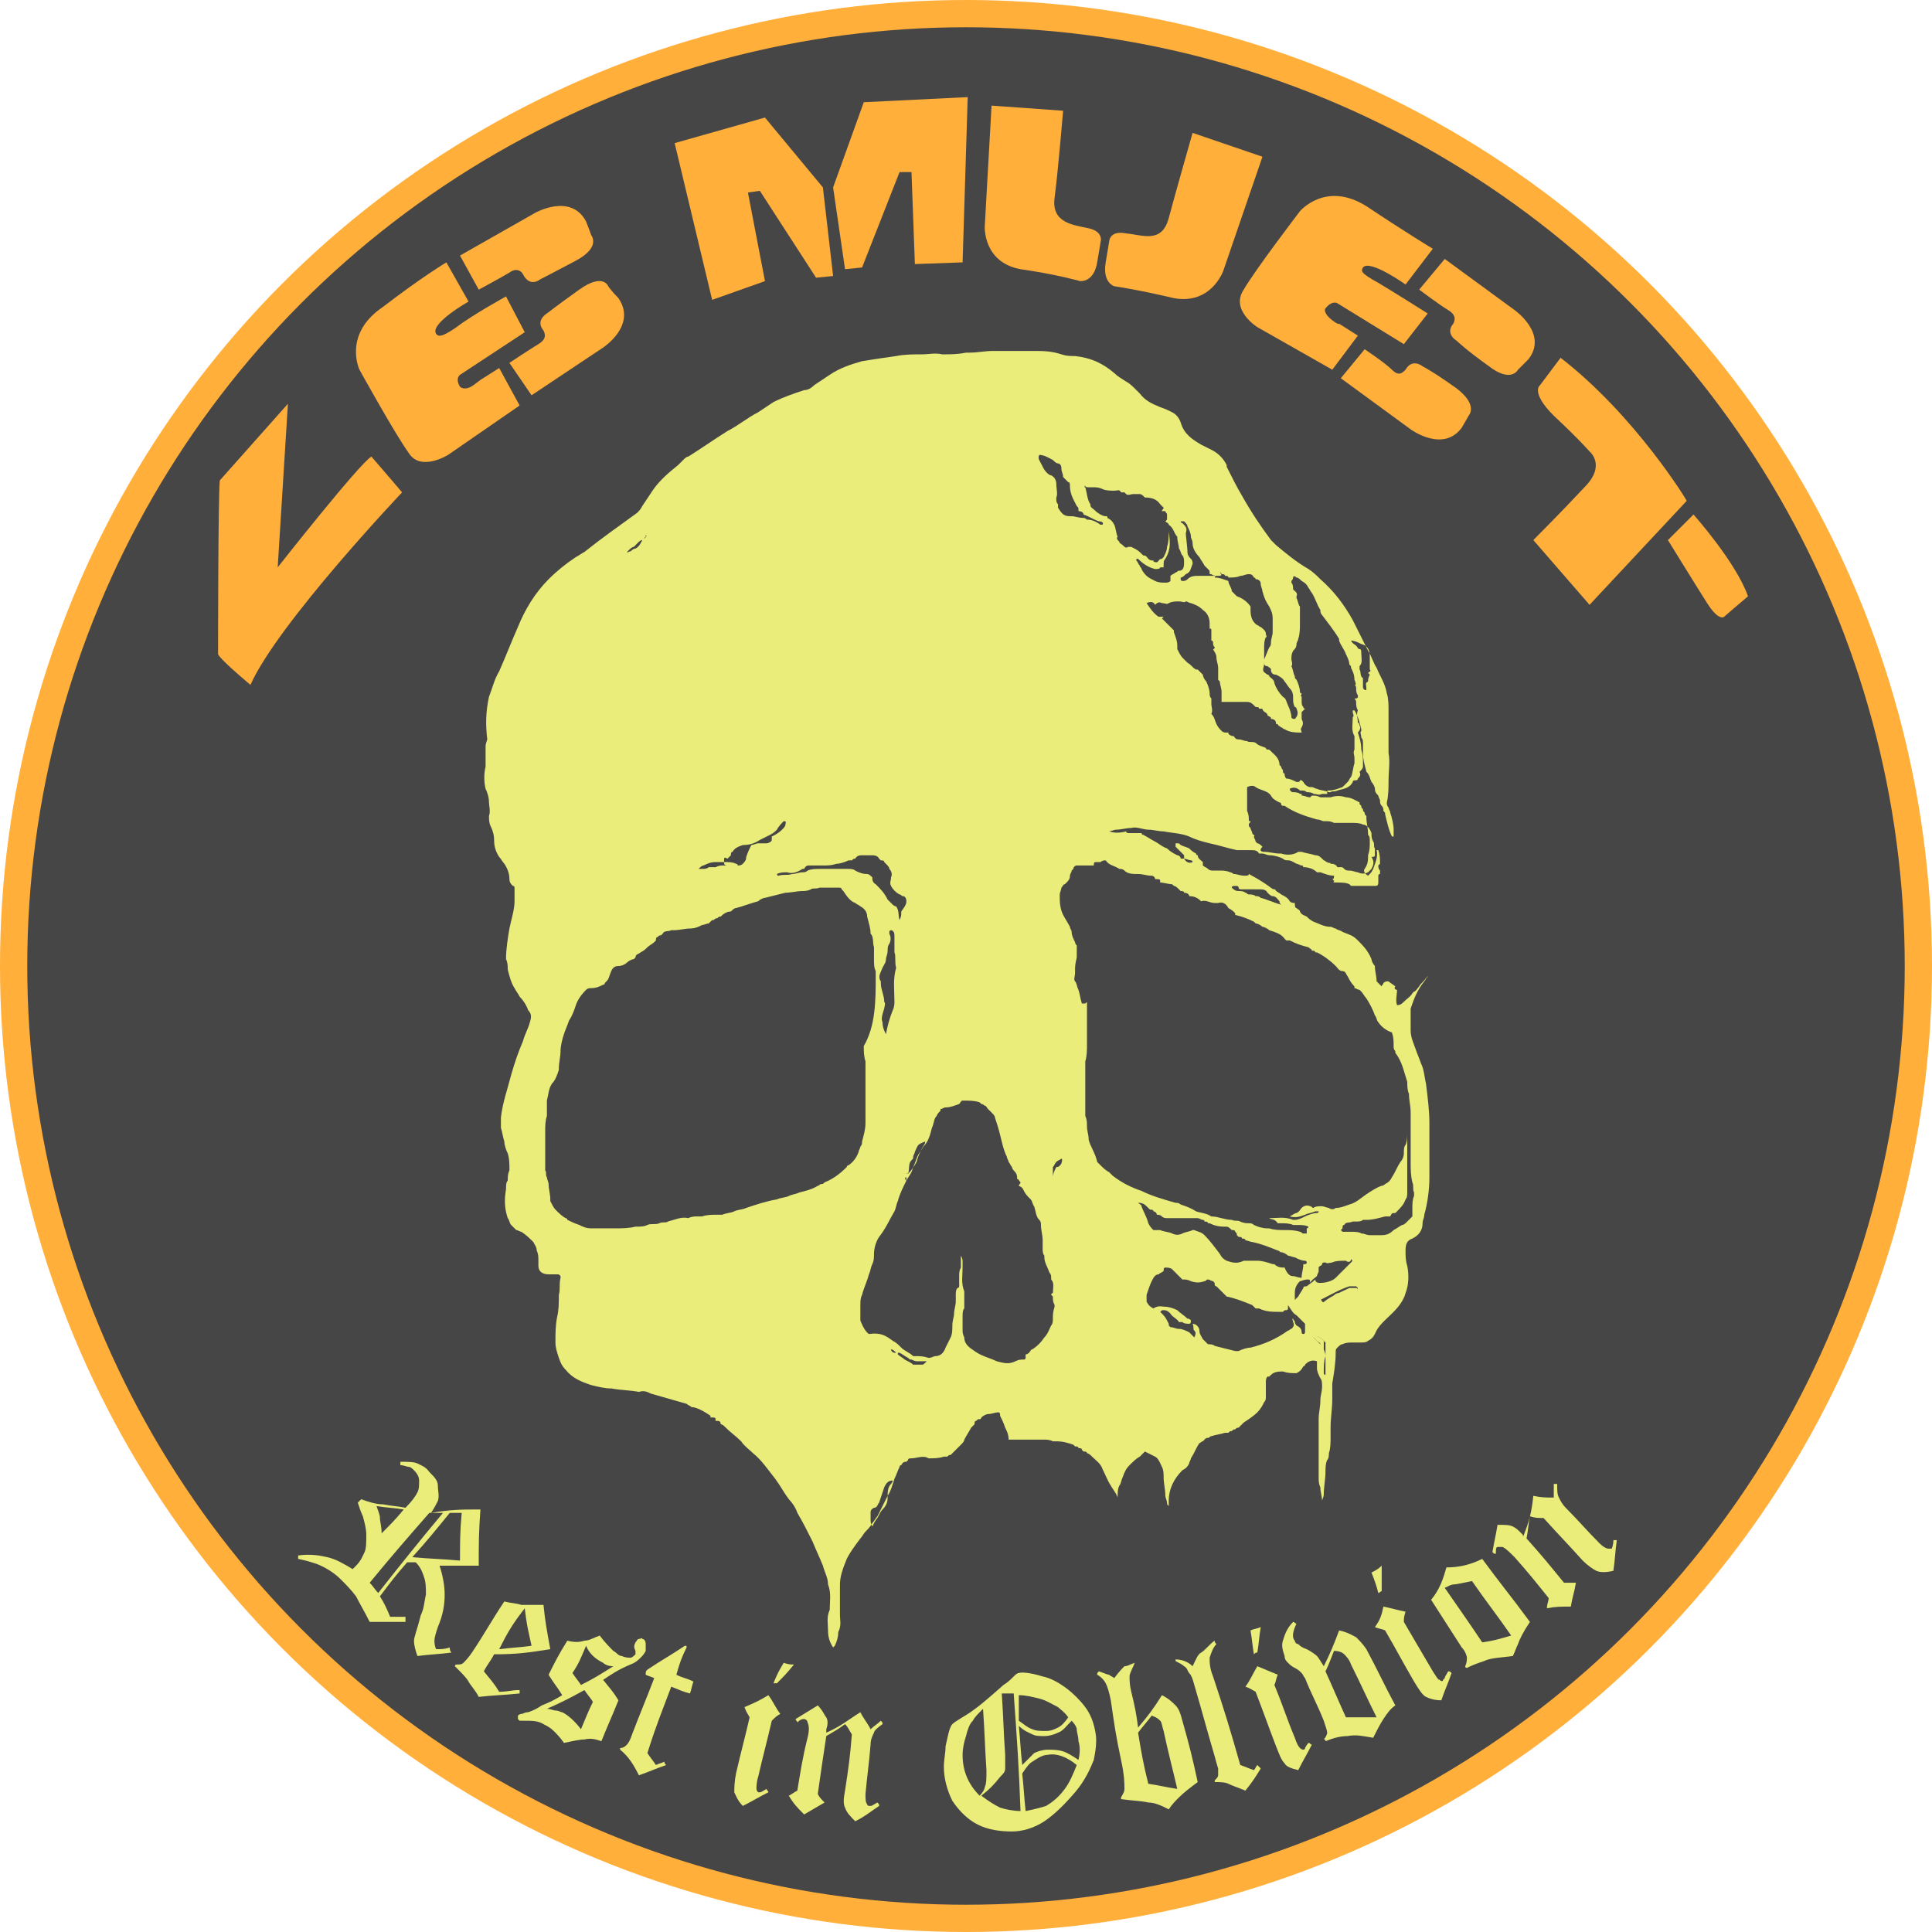 <svg enable-background="new 0 0 113.4 113.4" viewBox="0 0 113.4 113.4" xmlns="http://www.w3.org/2000/svg"><circle cx="56.7" cy="56.7" fill="#ffaf3a" r="56.7"/><circle cx="56.7" cy="56.7" fill="#474646" r="55.1"/><g fill="#eaed7a"><path d="m28.2 88.6c-.1 1.3-.1 2-.1 3.3-.9 0-1.4 0-2.3 0 .2.6.3 1.2.3 1.7 0 .6-.1 1.2-.4 1.9-.1.3-.2.6-.2.8 0 .1 0 .3.1.5.3 0 .5 0 .8-.1 0 .1 0 .2.1.3-.8.1-1.2.1-2 .2-.1-.3-.2-.6-.2-.9 0-.2.2-.7.4-1.5.2-.4.2-.8.3-1.2 0-.4 0-.7-.1-1s-.2-.6-.5-.9c-.2 0-.3 0-.5 0-.7.8-1 1.2-1.6 2 .2.3.4.7.6 1.2h.9v.3c-.8 0-1.3 0-2.1 0-.3-.6-.6-1.1-.8-1.5-.3-.4-.6-.7-.9-1-.4-.4-.9-.7-1.4-.9-.3-.1-.6-.2-1.1-.3 0-.1 0-.1 0-.2.7-.1 1.3 0 1.7.1.5.1 1 .4 1.5.7l.2-.2c.3-.3.4-.6.5-.8s.1-.6.1-1-.1-.7-.2-1.1c-.1-.2-.2-.5-.3-.8.1-.1.1-.1.2-.2.3.1.8.3 1.3.3.5.1.8.1 1.3.2.4-.4.6-.7.7-.9s.1-.4.1-.7c0-.2-.1-.4-.3-.6-.1-.1-.2-.2-.3-.2s-.3-.1-.5-.1c0-.1 0-.1 0-.2.4 0 .8 0 1 .1s.5.2.7.5c.3.3.5.5.5.8s.1.6 0 .9c-.1.2-.2.4-.4.7 1.2-.2 1.8-.2 2.9-.2zm-4.5 0c-.6-.1-1-.1-1.6-.2.1.3.2.5.2.7s.1.5.1.9c.5-.5.8-.8 1.3-1.4zm2.3.2c-.3 0-.5 0-.8 0-1.4 1.6-2.1 2.4-3.5 4.1.2.2.3.4.5.6 1.5-1.9 2.3-2.9 3.8-4.7zm1.1 0c-.3 0-.4 0-.7 0-.9 1.1-1.3 1.6-2.2 2.6 1.1.1 1.7.1 2.8.2 0-1.1 0-1.7.1-2.8z"/><path d="m31.9 94.2c.1 1 .2 1.5.4 2.6-1.3.2-1.9.3-3.3.3-.2.4-.4.6-.6 1 .4.5.6.7.9 1.2.5 0 .7-.1 1.2-.1v.2c-1 .1-1.5.1-2.4.2-.2-.4-.5-.7-.6-.9s-.4-.5-.8-.9c0-.1.1-.1.1-.1.2 0 .3 0 .4-.1s.3-.3.5-.6c.8-1.2 1.1-1.8 1.9-3 .4.1.7.1 1 .2zm-1.1.2c-.7.9-1 1.4-1.5 2.4.8-.1 1.2-.1 1.9-.2-.2-.9-.3-1.3-.4-2.2z"/><path d="m35.4 98.6c.4.5.6.7.9 1.2-.4 1-.6 1.4-1 2.4-.3-.1-.6-.2-1-.1-.3 0-.7.1-1.2.2-.2-.3-.4-.5-.6-.7s-.4-.3-.6-.4c-.3-.2-.7-.2-1.1-.2-.1 0-.2 0-.3 0l-.1-.1c0-.1 0-.1 0-.2 0 0 .1-.1.2-.1s.2-.1.4-.1c.3-.1.5-.2.8-.4.5-.2.7-.3 1.2-.6-.3-.5-.5-.7-.8-1.2.4-.8.6-1.2 1.1-2 .4.1.7.1 1 0 .3 0 .6-.2.9-.3.3.4.6.7.8.9.2.1.3.3.5.3.2.1.4.1.5.1s.2-.1.3-.2c0-.1 0-.2 0-.2-.1-.2-.1-.3 0-.5.1-.1.1-.2.2-.2s.2-.1.2 0c .1 0 .2.1.2.3v.4c-.1.2-.2.3-.3.4s-.3.3-.6.4c-.7.3-1 .5-1.6.9zm-1.1.6c-.9.5-1.3.7-2.2 1.1.2 0 .4.1.5.1.2 0 .3.1.4.1.4.2.8.6 1.1 1 .3-.7.4-1 .7-1.6-.1-.2-.3-.4-.5-.7zm-.7-1c .2.3.3.4.5.7.8-.4 1.1-.6 1.9-1.1-.3 0-.5-.1-.6-.2-.4-.2-.8-.5-1-1-.3.7-.4 1-.8 1.6z"/><path d="m38 98c .9-.6 1.3-.8 2.2-1.4.1 0 .1 0 .1.1-.3.6-.4.9-.6 1.6.4.2.6.2 1 .4-.1.3-.1.4-.2.7-.4-.1-.6-.2-1.1-.4-.6 1.6-.9 2.3-1.4 3.9.2.3.3.4.5.7.2-.1.3-.1.5-.2 0 .1 0 .1.1.2-.6.2-1 .4-1.6.6-.3-.6-.6-1.1-1.1-1.5v-.1c.2 0 .3-.1.4-.2s.2-.3.3-.6c.5-1.3.8-2 1.3-3.3-.2-.1-.3-.1-.5-.2 0-.2 0-.2.1-.3z"/><path d="m45.1 99.5c.3.4.4.7.7 1.1-.2.1-.3.2-.5.4-.3 1.3-.5 2-.8 3.3-.1.3-.1.6-.1.7s.1.2.1.2h.1c.1 0 .2-.1.4-.2 0 .1.1.1.1.2-.6.3-.9.5-1.5.8-.3-.3-.4-.6-.5-.8 0-.2 0-.6.1-1.1.3-1.3.5-2 .8-3.3-.1-.2-.2-.3-.3-.6.7-.3.9-.4 1.4-.7zm.9-1.9c.3.1.4.1.6.1-.4.5-.6.7-1 1.1-.1 0-.1 0-.2 0 .2-.5.3-.7.6-1.2z"/><path d="m50.5 100.5c.2.4.4.6.6 1 .2-.2.4-.3.6-.5.1.1.1.1.1.2-.3.2-.5.4-.5.5-.1.2-.2.4-.2.7-.1 1.2-.2 1.8-.3 2.9 0 .3 0 .5.1.6 0 .1.1.1.2.1s.2-.1.4-.2c.1.1.1.1.1.2-.6.4-.8.6-1.4.9-.3-.3-.5-.5-.6-.8-.1-.2-.1-.5 0-1 .2-1.3.3-2 .4-3.3-.2-.3-.2-.4-.4-.6-.4.3-.6.4-1.1.7-.2 1.3-.3 2-.5 3.4.1.2.2.3.4.5-.5.3-.7.4-1.2.7-.4-.4-.6-.6-.9-1.1.2-.1.3-.2.5-.3.2-1.2.3-1.9.6-3.1.1-.4.1-.7 0-.9 0-.1-.1-.2-.2-.2s-.2 0-.4.2c0-.1-.1-.1-.1-.2.5-.3.8-.5 1.3-.8.3.3.4.6.5.7.1.2.1.4 0 .7v.2c.9-.4 1.2-.7 2-1.2z"/><path d="m59.8 98.2c.3-.1 1.1.1 1.4.2.5.1 1 .4 1.4.7s.8.7 1.1 1.1.5.9.6 1.5c.1.5 0 1.1-.1 1.6-.2.5-.5 1.2-1.1 1.9s-1.2 1.3-1.8 1.7-1.3.6-1.9.6c-.7 0-1.4-.1-2-.4s-1.1-.8-1.5-1.4c-.3-.6-.5-1.3-.5-2 0-.4.1-.8.1-1.2.1-.4.2-1.1.4-1.3s.8-.5 1.2-.8c.3-.2.9-.7 1.8-1.5.5-.3.7-.7.9-.7zm-2.1 2.1c-.3.3-.5.5-.6.7-.2.2-.3.5-.4.9-.1.3-.2.7-.2 1.1 0 .9.3 1.7 1 2.4.2-.2.3-.4.3-.5.1-.2.1-.5.1-1-.1-1.5-.1-2.2-.2-3.6zm1.8-.9c-.2 0-.5 0-.7 0 .1 1.5.1 2.2.2 3.6v.8c0 .2-.1.3-.3.5-.4.5-.6.7-1.1 1.1.4.3.7.5 1.1.7.3.1.8.2 1.2.2-.1-2.7-.2-4.1-.4-6.9zm.3 1.6c.3.2.5.4.8.5.2.1.5.1.8.1s.5-.1.7-.2.4-.3.6-.6c-.2-.3-.5-.5-.6-.6-.4-.2-.7-.4-1.1-.5s-.8-.2-1.2-.2zm.2 2.6.7-.7c.2-.1.5-.2.8-.2s.6 0 .9.1.6.3.9.5c.1-.4.1-.8 0-1.1 0-.3-.1-.5-.1-.7 0-.1-.1-.3-.3-.5-.3.3-.5.6-.8.7-.2.1-.5.2-.8.2s-.5 0-.7-.1-.5-.2-.8-.5c.1 1 .1 1.4.2 2.3zm.2 2.7c.5-.1.9-.2 1.2-.3.5-.3.8-.6 1.1-1s .5-.9.7-1.4c-.6-.5-1.2-.7-1.7-.6-.3 0-.6.2-.9.4-.2.1-.4.4-.6.7.1.9.1 1.3.2 2.2z"/><path d="m66.6 97.6c0 .1 0 .1 0 0-.1.3-.3.6-.3.8s0 .5.1.9c.2.8.3 1.3.4 2.1.6-.7.9-1.1 1.4-1.9.4.2.6.4.8.6s.3.5.4.9c.4 1.4.6 2.2.9 3.6-.4.3-.8.6-1.1.9-.2.2-.4.4-.6.7-.4-.2-.8-.4-1.2-.4-.4-.1-.9-.1-1.6-.2v-.1c.1-.2.2-.3.2-.5 0-.3 0-.8-.2-1.7-.3-1.4-.4-2.1-.6-3.5-.1-.5-.2-.8-.3-1s-.3-.4-.5-.5c0-.1 0-.1.1-.2.3.1.5.2.6.2.1.1.2.1.3.2.3-.4.5-.6.6-.7.2 0 .3-.1.6-.2zm.8 7.1c.7.1 1 .2 1.7.3-.3-1.3-.5-2-.8-3.4-.1-.3-.1-.5-.2-.6s-.2-.2-.5-.3c-.3.4-.5.6-.8 1 .2 1.2.3 1.8.6 3z"/><path d="m71.3 96.3c0 .1 0 .1.1.2-.2.2-.3.5-.4.8 0 .3 0 .6.2 1.1.7 2.1 1 3.1 1.6 5.2.3.1.5.2.8.3.1-.1.1-.2.2-.3l.2.2c-.3.5-.5.8-.9 1.3-.5-.2-.8-.3-1-.4s-.5-.1-.8-.1c0-.1 0-.1 0-.1.1-.1.2-.2.2-.3s0-.3 0-.4c0 0-.1-.3-.2-.7-.5-1.7-.7-2.5-1.2-4.2-.1-.4-.2-.6-.3-.7s-.1-.3-.3-.4c-.1-.1-.3-.2-.5-.3 0-.1 0-.1 0-.1.3 0 .7.1 1 .4.2-.4.3-.7.5-.8s.6-.6.8-.7z"/><path d="m73.8 97.8c.5.2.7.3 1.2.5-.1.2-.1.4-.2.6.5 1.2.7 1.9 1.2 3.1.1.3.2.5.3.6s.2.1.2.1.1 0 .1-.1c0 0 .1-.2.2-.3.1 0 .1.1.2.1-.3.6-.5.9-.8 1.5-.4-.1-.7-.2-.8-.4-.2-.2-.3-.5-.5-1-.5-1.3-.7-1.9-1.2-3.2-.2-.1-.3-.2-.6-.3.3-.4.4-.7.7-1.2zm-.4-2.1c.2-.1.4-.1.6-.2-.1.6-.1.9-.2 1.5-.1 0-.1 0-.2.1-.1-.6-.1-.8-.2-1.4z"/><path d="m77.7 97.8c.4-.8.6-1.3.9-2.1.5.1.8.3 1 .4.2.2.4.4.6.7.7 1.3 1 2 1.7 3.3-.3.2-.5.5-.7.8s-.4.7-.6 1.1c-.6-.1-1-.2-1.5-.1-.4 0-.8.1-1.3.3 0-.1 0-.1-.1-.1.1-.1.2-.3.2-.4s-.1-.4-.2-.7c-.4-1-.7-1.5-1.1-2.5-.1-.1-.1-.2-.2-.3s-.2-.2-.4-.3-.3-.2-.4-.3-.2-.2-.2-.4c-.1-.3-.2-.6-.1-.9s.2-.7.6-1.1c.1 0 .1.1.2.1-.2.4-.3.8-.1 1 0 .1.1.2.2.2.1.1.2.2.5.3.2.1.5.3.6.4s.2.3.4.6zm.1.3c.5 1.1.7 1.6 1.2 2.7h1.8c-.6-1.2-.9-1.9-1.5-3.1-.1-.3-.3-.5-.4-.6s-.3-.2-.6-.2c-.2.5-.3.8-.5 1.2z"/><path d="m81.2 94.3c.5.1.8.2 1.3.3-.1.3-.1.4-.1.6.7 1.2 1 1.7 1.7 2.9.2.3.3.5.4.5.1.1.2.1.2 0l .1-.1c0-.1.1-.2.2-.4.1 0 .1 0 .2.1-.2.6-.4 1-.6 1.6-.4 0-.7-.1-.9-.2s-.4-.4-.7-.9c-.7-1.2-1-1.8-1.7-3-.2-.1-.4-.1-.6-.2.3-.4.4-.7.5-1.2zm-.7-2c .2-.1.4-.2.6-.4v1.5c-.1 0-.1.1-.2.1-.1-.4-.2-.7-.4-1.2z"/><path d="m87 91.5c1.1 1.5 1.7 2.2 2.8 3.7-.4.6-.6 1-.7 1.3-.1.2-.2.5-.3.7-.7.1-1.3.1-1.7.3-.3.1-.6.2-1 .4 0 0-.1 0-.1-.1.1-.2.1-.4.1-.5s-.1-.4-.3-.6c-.7-1.1-1.1-1.7-1.8-2.8.5-.6.7-1.2.9-1.9.6 0 1.3-.1 2.1-.5zm0 4.9c.7-.1 1-.2 1.7-.4-.9-1.3-1.4-1.9-2.3-3.2-.5.1-.9.2-1.1.2-.1 0-.3.1-.5.2.9 1.3 1.4 2 2.2 3.2z"/><path d="m90 87.8c.5.1.7.1 1.2.1 0-.3 0-.5 0-.8h.2c0 .4 0 .6.1.8s.2.4.4.6c.8.8 1.2 1.3 2 2.1.2.2.4.3.5.3h.2s.1-.2.1-.5h.2c-.1.7-.1 1.1-.2 1.8-.4.1-.8.1-1 0s-.5-.3-.8-.6c-.9-1-1.4-1.5-2.3-2.5-.3 0-.5 0-.8-.1-.1.5-.1.8-.2 1.3.9 1 1.3 1.5 2.2 2.6h.7c-.1.6-.2.8-.3 1.4-.6 0-.9 0-1.4.1 0-.3.1-.4.1-.6-.8-1-1.2-1.5-2-2.4-.3-.3-.5-.5-.7-.6-.1 0-.2 0-.3 0s-.1.2-.1.4c-.1 0-.1 0-.2-.1.1-.6.2-1 .3-1.6.4 0 .7 0 .9.1s.3.2.5.4c.1.1.1.1.1.2.4-1 .5-1.5.6-2.4z"/><path d="m79.2 75.6h.4s.1 0 .1.1c0 0 0 .1-.1.2-.2.1-.4.2-.6.2s-.3.1-.4.1c-.2.1-.3.1-.4.3-.2.3-.3.3-.6.2l-.1-.1c.5-.5 1.1-.7 1.7-1z"/><path d="m77.7 80.6c0-.4 0-.7 0-1.1 0-.2-.1-.4-.2-.6 0-.1-.1-.1-.2-.2s-.2-.2-.3-.3v-.1c.3.1.5.2.7.4v1.9c-.1.1 0 0 0 0z"/><path d="m75.2 53.3s0 .1 0 0c .1.1.1.1 0 0 .1 0 .1 0 0 0zm1.5 22.5c.1 0 .1 0 0 0zm-34.2-25.2c-.1 0-.2 0-.3 0s-.2 0-.2 0c-.3 0-.5.1-.7.2-.1 0-.2.1-.3.2h.3s.2 0 .3-.1h.4c.2-.1.3-.1.5-.1h.2c-.2 0-.2-.1-.2-.2.1.1.1.1 0 0 .3 0 .5 0 .7.1 0 0 .1 0 .1.1.1 0 .2 0 .3-.1s.2-.2.2-.4c.1-.3.2-.5.3-.7.1 0 .3-.1.4-.1h.5c.1 0 .3-.1.3-.2s0-.2 0-.2c.2-.1.4-.2.6-.4.1-.1.2-.2.2-.3s.1-.2-.1-.2c-.1.1-.3.3-.4.5-.1.1-.2.2-.4.3s-.4.2-.6.3c-.3.2-.6.3-1 .3-.3.1-.5.2-.6.4-.1 0-.1.1-.1.2l-.1.1-.1.1c-.2-.1-.2-.1-.2.2zm33.4 24.3c.1 0 .3.1.5.1 0-.3.1-.5.1-.8h.1s.1 0 .1-.1c0 0 0-.1-.1-.1-.2 0-.4-.1-.6-.2-.1 0-.3-.1-.4-.1-.1-.1-.3-.2-.4-.2s-.1-.1-.2-.1c-.5-.2-1-.4-1.5-.5-.1 0-.3-.1-.4-.1 0-.1-.1-.1-.2-.1 0-.1-.1-.1-.2-.1l-.1-.1c0-.1 0-.1-.1-.2 0-.1-.1-.1-.2-.1-.1-.1-.2-.2-.3-.2-.3 0-.6 0-1-.2h-.1c0-.1-.1-.1-.2-.1 0 0 0-.1-.1-.1s-.2-.1-.3-.1c-.4 0-.8 0-1.2 0-.1 0-.3 0-.5 0s-.3 0-.4-.1-.2-.1-.3-.1c0-.1-.1-.2-.2-.2 0-.1-.1-.1-.2-.1l-.1-.1c-.2-.2-.3-.3-.6-.3.1.1.2.1.2.2.1.3.3.6.4 1 .1.2.2.3.3.4h.4c.2.1.5.1.7.2s.4.1.6 0 .4-.1.6-.2h.1c.2.1.4.1.6.3.3.3.6.7.9 1.1.1.2.2.3.4.4.3.1.6.2 1 0h .2.6c.3 0 .6.1.9.2h.1c.2.2.4.2.6.2.2.5.4.5.5.5zm1.8 5.7s0 .1.1.1c0-.4 0-1.6 0-1.9-.2-.2-.4-.4-.7-.4v.1l.3.3.2.2c.1.2.2.4.2.6-.1.3-.1.6-.1 1zm-13.2-50c-.3-.1-.6-.3-.9-.4 0-.1-.1-.2-.3-.2v-.1c0-.1 0-.1-.1-.2-.2-.4-.4-.7-.4-1.2 0-.1 0-.2-.1-.2-.1-.1-.2-.2-.3-.3 0-.2-.1-.3-.1-.5s-.1-.3-.2-.3-.2-.1-.3-.2c-.2-.1-.5-.3-.8-.3-.1.2 0 .3.1.5s.2.4.3.5.2.2.3.2c.2.1.3.3.3.5 0 .3.1.6 0 .8v.1c0 .1 0 .2.1.3v.2c.2.3.3.5.7.5h.1c.2 0 .4.1.7.1.1 0 .2.1.2.1.3 0 .5.1.8.3h.1c.1-.1 0-.2-.2-.2zm11.8 44.6c-.2.2-.3.4-.3.7v.4l.2-.2c.1-.2.2-.3.3-.5 0-.1.1-.1.2-.1.1-.1.3-.2.5-.4 0 .2.2.2.3.2.3 0 .7-.1.9-.3l.9-.9c.1-.1.1-.1 0-.2 0 .2-.2.2-.3.1-.3 0-.6 0-.8.1-.1 0-.3.1-.4 0-.1 0-.2 0-.2.1s-.2.1-.2.2v.2c0 .1-.1.2-.1.3-.1.1-.3.2-.4.4 0-.1 0-.2-.1-.2-.3 0-.4.1-.5.1zm-.3-33c .2-.2.2-.4.1-.6 0 0 0-.1-.1-.1-.1-.2-.1-.3-.1-.5s0-.4-.2-.6c-.1-.1-.2-.3-.3-.4-.1-.2-.3-.3-.5-.4-.2 0-.3-.1-.3-.3 0-.1-.1-.1-.2-.2-.2 0-.2-.1-.2-.3 0 0 0 0 0-.1.1-.2.2-.5.3-.7.1-.1.1-.2.1-.3 0-.2.1-.4.1-.6 0-.1 0-.2 0-.3 0-.2 0-.3 0-.5 0-.3-.1-.5-.2-.7-.2-.3-.3-.5-.4-.9 0-.1-.1-.3-.1-.4s0-.2-.2-.3h-.1s0-.1-.1-.1c-.1-.2-.2-.2-.3-.2-.2 0-.3.1-.5.1-.2.1-.5.1-.7.1 0-.1-.1-.1-.2-.1 0-.1-.1-.1-.2-.1 0 0 0-.1-.1-.1.2.2 0 .2-.1.2s-.3 0-.4-.1h-.1v-.1c0-.1 0-.1-.1-.2s-.1-.1-.2-.2c-.1-.2-.2-.3-.3-.5-.2-.2-.4-.5-.4-.8 0-.2-.1-.3-.1-.4 0-.2-.1-.4-.2-.6 0-.1-.1-.2-.2-.3 0 0-.1 0-.2 0 0 0 0 .1.1.1.2.2.3.3.2.6 0 .1.1.9.1 1.1s.1.3.2.4.1.2.1.3c-.1.2-.1.5-.4.6-.1.1-.2.2-.3.2v.1s0 .1.1.1.2 0 .3-.1c.2-.2.4-.2.7-.2s.5 0 .8 0 .1 0 .1.1c.3 0 .5.1.8.2 0 .2.2.4.2.6.1.1.2.2.3.3.3.1.6.3.8.6v.2c0 .4.1.7.4.9.1 0 .1.1.2.1.1.1.3.2.3.4 0 .1.1.2 0 .2-.1.2-.1.4-.1.6v.7.2.1c-.1.4-.1.4.2.6 0 0 .1 0 .1.1.1.1.3.2.3.4.1.3.3.6.5.8.2.1.2.3.3.5s.2.5.2.7c0 .1.2.1.2.1zm-39.2-9.8s.1 0 0 0c .1.1.1 0 0 0 .3 0 .3-.2.5-.2.2-.1.3-.3.4-.5l.1-.1s.1 0 .1-.1c0 0 .1 0 0-.1v.1l-.1.1-.1.1c-.1 0-.2.1-.2.1-.1.1-.2.2-.3.3-.1 0-.2.1-.4.3.1-.1.1-.1 0 0zm15.8 47c-.1-.1-.2-.2-.3-.2 0 .1.1.2.2.2zm.9.4c-.1 0-.1 0-.2-.1-.2-.1-.3-.2-.5-.3h-.1v.1c.1.1.3.2.4.3.2.1.4.2.5.3h.5c.1 0 .1 0 .3-.2-.2 0-.4 0-.6 0 0 0-.1 0-.3-.1zm-.3-10.5c0-.1 0-.1 0-.2-.1 0-.1.1 0 .2zm.1-.4c.2-.2.4-.5.5-.7.1-.4.3-.8.5-1.1v-.1c-.5.2-.4.2-.6.6 0 .1-.1.2-.1.3s0 .1-.1.2c-.2.2-.1.5-.2.8-.1-.1-.1 0 0 0-.1 0 0 0 0 0zm18-17.5s0 .1 0 0zm8.2-11.5c0-.3-.1-.5-.2-.7 0-.1 0-.1-.1-.2 0-.2-.1-.4-.2-.6-.1-.3-.3-.5-.4-.8v-.1c-.3-.5-.7-1-1-1.4-.1-.1-.1-.2-.1-.3-.2-.3-.3-.7-.5-1-.1-.1-.1-.2-.2-.3-.1-.2-.2-.3-.4-.4-.1-.1-.2-.2-.3-.2-.1-.1-.2-.1-.2 0 0 0 0 .1-.1.2v.1c.1.1.1.3.1.4.1.1.3.2.2.4v.1c.1.2.1.4.2.5v.1.4.5c0 .3 0 .6-.1.9 0 .1-.1.2-.1.3 0 .2-.1.3-.2.4-.1.2-.1.3-.1.5 0 .1.1.3 0 .4.1.2.1.4.2.6 0 .1 0 .1.1.2.1.2.2.5.2.7 0 0 0 .1.1.1 0 .1-.1.1 0 .2v.2c0 .2 0 .3.1.4 0 0 0 .1.1.1-.1.1-.1.1-.2.2v.4c.1.2.1.3 0 .5-.1.1 0 .2 0 .3-.3 0-.7 0-1-.2-.1 0-.1-.1-.2-.1-.1-.1-.2-.1-.2-.2h-.1c0-.2-.1-.3-.3-.3 0-.1 0-.1-.2-.2 0-.2-.3-.2-.3-.4 0 0 0 0-.1 0h-.1c0-.1-.1-.1-.2-.1l-.1-.1c-.1-.1-.2-.2-.4-.2-.3 0-.6 0-.9 0-.1 0-.3 0-.4 0s-.1 0-.2 0c0-.2 0-.4 0-.6s-.1-.4-.1-.6l-.1-.1c0-.2 0-.3 0-.5 0-.1 0-.2 0-.2 0-.2-.1-.4-.1-.6s-.1-.3-.2-.5c.1 0 .1-.1.1-.1-.1-.1-.1-.2-.1-.3 0 0 0-.1-.1-.1 0-.1 0-.1 0-.2s0-.3 0-.4 0-.1-.1-.1c0-.1 0-.2 0-.3 0-.3-.1-.6-.4-.8-.2-.2-.4-.3-.7-.4-.1 0-.2-.1-.3-.1-.1.1-.2 0-.4 0s-.4 0-.6.1c-.1.1-.2 0-.4 0-.2-.1-.3 0-.4.1-.1-.2-.3-.2-.5-.1.2.3.4.6.7.8h.3l-.1.1.7.7v.1c.1.3.2.5.2.8v.2c.1.2.2.4.3.5s.2.2.3.3c.2.1.3.3.5.4h.1c.1.1.1.1.2.2l.1.1c0 .1.1.3.2.4.1.2.2.5.2.7 0 .1 0 .2.1.3v.3c0 .2.1.4 0 .6.2.2.2.4.3.6s.2.3.3.4.2.1.3.1h.1c0 .1 0 .1.2.2h.1c.1.1.1.2.3.2s.3.1.5.1c.1.1.3 0 .5.1.2.2.4.2.6.3 0 .1.1.1.2.1l.1.1c.2.2.5.4.5.8l.1.1s0 .1.1.2c0 .1 0 .2.1.2 0 .1 0 .2.1.3.2 0 .4.1.6.2h.1s.1 0 .1-.1h.1l.1.1c.1.2.3.3.4.3h.1c.1 0 .2.1.3.1.2.1.5.1.7.2h.1c.1-.1.2 0 .4-.1.3-.1.7-.1.9-.5 0-.1.1-.1.2-.1 0 0 .1 0 .1-.1.1-.1.2-.2.1-.4.1-.1.2-.2.2-.3s0-.1 0-.2c0-.3 0-.5-.1-.8 0-.4-.1-.7-.2-1 .1-.1.2-.3.1-.4 0-.1 0-.1-.1-.2 0-.2-.1-.5 0-.7-.1-.2-.1-.3-.1-.5 0-.1-.1-.2-.1-.2.1 0 .2 0 .2-.1v-.1c-.1-.1-.1-.3-.1-.4s0-.1-.1-.2c.1.1.1-.1 0-.3zm-.3-2.4c-.1 0 0 0 0 0zm .1.1c.1.2.2.2.3.3s.1.2.2.2.1.1.1.2c0 .3.1.6-.1.8v.2c.1.1 0 .4.2.5v.1s0 .2 0 .4c0 .1 0 .1.1.2h.1s0 0 0-.1c0-.2-.1-.3.1-.4 0-.1 0-.2.1-.4l-.1-.1c.1-.1.2-.1.1-.2 0-.3 0-.5 0-.8s-.1-.6-.5-.7c-.2-.1-.4-.2-.6-.2zm-10.9 39.1c.2 0 .5.1.7.2.2.2.4.3.6.5.1 0 .1 0 .2.1 0 .1 0 .2-.1.2s-.3 0-.4-.1h-.1-.1c-.1-.2-.4-.3-.5-.5-.1-.1-.2-.2-.4-.2-.1 0-.1 0-.2.1.3.3.3.3.5.7v.1l.1.1c.2 0 .3.1.5.1s.4.1.6.2l.3.3c.1-.2.1-.3 0-.4s0-.2-.1-.4c.2 0 .4.2.4.4s.1.3.2.5l.3.3c.1 0 .3 0 .4.1l1.2.3h.2c.2-.1.5-.2.7-.2.8-.2 1.5-.5 2.2-1 .1 0 .1-.1.2-.1.1-.1.2-.2.1-.4 0-.1-.1-.2 0-.2 0 .1.1.1.1.2s.1.2.1.2c.2.1.3.2.3.4 0 .1.1.1.1.1s.1 0 .1-.1c0-.2 0-.4 0-.5-.2-.2-.3-.3-.5-.5-.2-.1-.3-.3-.5-.6v.2s0 .1-.1.1-.1 0-.2.1c-.1 0-.2 0-.2 0-.4 0-.8 0-1.2-.2-.1 0-.1 0-.2 0-.1-.1-.1-.1-.2-.2-.5-.2-1-.4-1.5-.5-.2-.2-.4-.4-.6-.6 0 0-.1 0-.1-.1s0-.1-.1-.2c-.1 0-.2-.1-.3-.1s-.1.1-.2.1c-.3.1-.5.1-.8 0-.2-.1-.3-.1-.5-.1-.2-.2-.4-.4-.6-.6-.1-.1-.3-.1-.4-.1s-.1.1-.1.2c-.1.1-.2.1-.3.2-.2 0-.3.2-.4.4s-.2.5-.3.8v.4c.1.2.2.3.4.4.3-.2.5-.1.7-.1zm-17-19.4c0-.1 0-.2 0-.3-.1-.2-.1-.4-.1-.7 0-.2 0-.4 0-.7-.1-.3 0-.6-.2-.8 0-.3-.1-.6-.2-1 0-.3-.2-.5-.4-.6-.1-.1-.2-.1-.3-.2-.3-.1-.5-.4-.7-.7l-.1-.1c0-.1-.1-.1-.2-.1-.3 0-.6 0-.8 0-.1 0-.2 0-.3 0-.2.1-.4 0-.5.1-.2.1-.4.1-.5.1-.3 0-.7.1-1 .1-.4.1-.8.2-1.2.3-.1 0-.3.1-.4.2-.4.1-.9.3-1.3.4-.1 0-.2.1-.3.2-.2 0-.4.1-.6.3-.1 0-.1 0-.2.1-.1 0-.1 0-.2.1-.1 0-.1 0-.2.1l-.1.1c-.1 0-.3.1-.4.1-.2.1-.4.2-.7.2s-.6.1-1 .1h-.1c-.2.1-.4 0-.5.2l-.1.1c-.1 0-.1 0-.2.1-.1 0-.1.1-.1.2l-.1.1c-.1.1-.3.2-.4.3s-.2.2-.4.3c-.1.1-.3.1-.3.3l-.1.1c-.1 0-.3.1-.4.2s-.3.2-.5.2c-.3 0-.4.2-.5.5s-.1.3-.3.5c0 .1-.1.1-.1.1-.2.1-.4.2-.7.2-.1 0-.2 0-.3.1-.3.3-.5.6-.6.9s-.2.6-.4.9c-.1.3-.2.5-.3.8s-.2.7-.2 1-.1.7-.1 1v .1c-.1.3-.2.6-.4.8-.2.3-.2.6-.3 1v .4.5c-.1.3-.1.6-.1.9v.2.3 1.6.2c.1.1 0 .3.1.4 0 .1.1.3.1.4 0 .3.1.6.1.9v.1c.1.2.2.4.3.5.2.2.4.4.6.5 0 0 .1 0 .1.1.2.1.4.2.7.3.2.1.4.2.7.2h.3 1.1c.4 0 .8 0 1.2-.1.3 0 .5 0 .7-.1s.5 0 .7-.1.4 0 .5-.1c.4-.1.8-.3 1.2-.2.2-.1.4-.1.5-.1s.2 0 .3 0c .3-.1.6-.1.9-.1h.3c.2-.1.5-.1.7-.2s.5-.1.7-.2c.6-.2 1.2-.4 1.8-.5.2-.1.5-.1.7-.2s.4-.1.6-.2c.4-.1.8-.2 1.1-.4.1 0 .1-.1.2-.1s.1 0 .2-.1c.5-.2.9-.5 1.3-.9 0-.1.1-.1.1-.1.3-.2.5-.5.6-.8 0-.1.1-.2.1-.3.1-.1.1-.2.1-.3.1-.4.2-.7.2-1.1 0-.1 0-.1 0-.2s0-.2 0-.3c0-1 0-1.9 0-2.9 0-.1 0-.1 0-.2-.1-.3-.1-.6-.1-.9.7-1.2.7-2.7.7-4.1zm1 21.4c.2.1.3.2.5.4s.5.3.7.5h.1c.3 0 .5 0 .8.1.2 0 .3-.1.4-.1.3 0 .5-.2.6-.5.1-.2.2-.4.3-.6s.1-.5.1-.7c0-.3.1-.5.1-.7s.1-.5.1-.7c0-.1 0-.3 0-.4s0-.3.1-.4c.1 0 .1-.1.1-.1 0-.2 0-.4 0-.6s0-.3.1-.5c0-.2 0-.4 0-.7.1.2.1.2.1.4v.3c0 .5-.1.9.1 1.4v.1.7.2c-.1.1-.1.3-.1.5s0 .5 0 .7 0 .3.1.5c0 .4.3.6.6.8.4.3.9.4 1.3.6.4.1.7.2 1.1 0 .2-.1.3-.1.5-.1 0 0 .1 0 .1-.1s0-.1 0-.2c.1 0 .2-.1.2-.1.1-.1.1-.2.2-.2.3-.2.5-.4.7-.7.2-.2.3-.5.4-.7.1-.1.1-.3.1-.4 0-.2 0-.4.1-.7v-.1c-.1-.2-.1-.3-.1-.5l-.1-.1c0-.1.1-.1.1-.1 0-.3.1-.6-.1-.8v-.1c0-.1 0-.2-.1-.3-.1-.3-.3-.6-.3-.9v-.1c-.1-.1-.1-.3-.1-.4 0-.2 0-.4 0-.5 0-.3-.1-.6-.1-.9 0-.1 0-.2-.1-.3-.2-.2-.2-.5-.3-.8-.1-.1-.1-.3-.2-.4-.2-.2-.3-.3-.4-.5s-.1-.2-.3-.3c0-.1.1-.1.1-.2-.1-.1-.1-.2-.2-.2 0-.2 0-.3-.2-.5 0 0-.1-.1-.1-.2-.1-.1-.1-.2-.2-.3 0-.1-.1-.2-.1-.3-.2-.4-.3-.9-.4-1.3s-.2-.7-.3-1c0-.1-.1-.2-.2-.3s-.2-.2-.2-.2c-.1-.1-.1-.2-.2-.2-.1-.1-.2-.1-.2-.1l-.1-.1c-.3-.1-.6-.1-1-.1-.1 0-.1.1-.2.2-.3.1-.5.2-.8.2-.1 0-.2.1-.3.1v.1l-.1.1c-.1.1-.1.2-.2.3-.1.2-.1.4-.2.6-.1.4-.2.8-.5 1.1-.1.2-.3.4-.4.7s-.2.5-.3.8c-.1.2-.2.3-.3.5-.2.4-.4.8-.5 1.2-.1.2-.1.4-.2.6-.3.5-.5 1-.9 1.5-.2.3-.3.7-.3 1 0 .2 0 .4-.1.6s-.1.4-.2.6c-.1.4-.3.8-.4 1.2-.1.2-.1.4-.1.6v.9s.2.6.5.8c.7-.1 1 .1 1.4.4zm-.4-18c .1-.5.2-.9.4-1.4.1-.2.1-.4.1-.5 0-.7-.1-1.3.1-2-.1-.3 0-.7-.1-.9 0-.4 0-.7 0-1 0-.2-.1-.3-.2-.3 0 0-.1 0-.1.1v.1c.1.2.1.4 0 .6-.1.1-.1.3-.1.4 0 .2-.1.4-.1.5 0 .2-.1.3-.2.5-.1.3-.3.5-.1.8v.1c0 .4.2.7.2 1.1.1.1 0 .3 0 .4-.1.3-.2.6-.1.8 0 .3.1.5.2.7-.1 0-.1 0 0 0zm22.2-10.7c.3 0 .6.1.9.1h.1c.3.1.7.1 1-.1h.2c.3.1.5.1.8.2.2 0 .3.1.4.2l.1.1c.1 0 .1.1.2.1.1.1.2 0 .2.1.1 0 .3 0 .4.2h.2c.1 0 .1 0 .2.1s.2.1.3.1c.2 0 .4.1.5.1.2.1.4.1.6 0 .1-.1.2-.2.2-.2.1-.2.2-.4 0-.7.1 0 .2 0 .2-.1s0-.3 0-.4c-.1-.1 0-.3-.1-.4-.1-.2-.1-.3-.1-.5-.1-.3-.3-.5-.5-.5-.2-.1-.4-.1-.7-.1s-.6 0-.8 0c-.1 0-.1 0-.2 0-.2-.1-.3-.1-.5-.1h-.1c-.1 0-.2-.1-.4-.1-.7-.2-1.3-.4-1.9-.8-.1 0-.2 0-.2-.1 0 0 0-.1-.1-.1-.2-.1-.4-.2-.5-.4-.2-.3-.6-.3-.9-.5-.1-.1-.3-.1-.5 0v1.3.1c.1.2.1.4.1.5s0 .1.1.1c0 .1-.1.1-.1.2s0 .1.1.2c0 .1.1.2.1.3s.2.1.1.2c0 .1.1.2.1.3l.1.1c.1 0 .2.1.3.2-.2.2-.1.3.1.3zm.6 2.2c.1 0 .1.1 0 0 .2.2.3.2.4.3.2.1.4.2.5.4.1.1.2.1.3.1 0 .1 0 .3.1.3.1.1.2.1.2.2.1.2.2.2.4.3.1.1.2.2.4.3.3.1.6.3 1 .3.1 0 .2.1.3.1.1.1.3.1.4.2.5.2.6.2.9.5s.6.6.8 1.1c0 .1.1.3.2.4 0 .3.1.6.1.9.1.1.2.2.3.3 0-.1.1-.1.1-.2.1-.1.2-.1.3-.1.1.1.3.2.4.3-.1.1 0 .2.1.2 0 .3-.1.6 0 .9.2 0 .3-.1.4-.2.2-.2.4-.3.5-.5l.1-.1c.1 0 .2-.2.3-.3.1-.2.3-.3.4-.5 0 0 .1 0 .1-.1-.1.1-.1.2-.2.3-.4.5-.6 1-.8 1.6v.2 1.1c0 .4.2.8.3 1.1s.2.5.3.8c.2.4.2.8.3 1.2.1.8.2 1.6.2 2.3v3.2c0 .7-.1 1.5-.3 2.2 0 .2-.1.3-.1.5 0 .4-.2.7-.6.9-.3.1-.4.3-.4.7 0 .3 0 .6.1.9.1.5.1 1.1-.1 1.6-.1.4-.4.8-.7 1.1l-.1.1c-.4.4-.8.7-1 1.2-.1.2-.2.3-.4.4-.1.1-.3.1-.4.1-.2 0-.3 0-.5 0s-.4 0-.6.1c-.1 0-.2.1-.3.2s-.1.1-.1.3c0 .6-.1 1.2-.2 1.8v.9c0 .6-.1 1.1-.1 1.7v.5c0 .4 0 .7-.1 1 0 .1 0 .3-.1.4-.1.2-.1.5-.1.7 0 .4-.1.9-.1 1.3 0 .2-.1.3-.1.4 0-.3-.1-.5-.1-.8-.1-.2-.1-.4-.1-.6 0-1.1 0-2.2 0-3.4 0-.4.1-.7.1-1.1 0-.3.1-.5.1-.8 0-.2 0-.4-.1-.5-.1-.2-.2-.4-.2-.6 0-.1 0-.3 0-.4-.3-.1-.5 0-.7.2 0 0 0 .1-.1.1-.1.2-.2.3-.4.4-.3 0-.5 0-.8-.1-.2 0-.5 0-.7.2l-.1.1h-.1c-.1.1-.1.2-.1.4v.8c0 .1 0 .2-.1.3-.1.2-.2.4-.4.6s-.5.4-.8.6c-.1.1-.2.2-.3.3-.1 0-.1 0-.2.1-.1 0-.1 0-.2.1-.1 0-.1 0-.2.1-.1 0-.1 0-.2 0-.3.1-.5.1-.8.2-.1 0-.1.1-.2.1s-.1 0-.2.1l-.1.1c-.1 0-.1.1-.2.1-.2.3-.3.6-.5.9 0 .1-.1.2-.1.3-.1.2-.2.3-.4.4-.5.5-.8 1.1-.8 1.8v.3c-.1-.1-.1-.1-.1-.2s-.1-.3-.1-.4c0-.4-.1-.7-.1-1.1 0-.2 0-.4-.1-.6s-.2-.5-.4-.6-.4-.2-.6-.3c-.1.1-.2.2-.3.3-.2.1-.4.3-.6.5s-.3.4-.4.7c-.1.2-.1.4-.2.5-.1.2-.1.4-.1.7-.1-.3-.3-.5-.4-.7-.2-.3-.3-.6-.5-1-.1-.3-.4-.5-.6-.7-.1-.1-.2-.2-.3-.2 0-.1-.1-.1-.2-.1l-.1-.1c0-.1-.1-.1-.2-.1 0-.1-.1-.1-.2-.1l-.1-.1c-.3-.1-.6-.2-1-.2-.1 0-.1 0-.2 0-.2-.1-.4-.1-.5-.1-.7 0-1.4 0-2.1 0 0-.3-.1-.5-.2-.7-.1-.3-.2-.5-.3-.7 0-.1 0-.2-.1-.2-.2 0-.4.1-.6.1-.1 0-.3.1-.4.2 0 0 0 .1-.1.1s-.1 0-.2.1c-.1 0-.1.1-.1.2l-.1.1-.1.1c-.1.2-.3.5-.4.7 0 .1-.1.2-.2.3-.2.2-.4.4-.6.6-.1 0-.1 0-.2.1-.1 0-.1 0-.2 0-.3.1-.6.1-.9.1-.3-.2-.7 0-1 0-.1 0-.2 0-.2.1l-.1.1c-.1 0-.2 0-.3.2 0 0-.1 0-.1.1-.1.2-.2.5-.3.7-.1.3-.2.7-.4 1-.2.4-.4.8-.6 1.2-.1.1-.2.3-.3.4-.1.2-.3.4-.4.5s-.2.3-.3.4c-.3.4-.6.8-.8 1.2-.2.5-.4 1-.4 1.5v1.8c0 .3.1.6-.1 1 0 .3-.1.6-.2.8l-.1.1c-.2-.3-.3-.6-.3-1s-.1-.8.1-1.2c0-.5.1-1-.1-1.5 0-.4-.2-.7-.3-1.1-.2-.5-.4-.9-.6-1.4-.3-.6-.6-1.2-.9-1.7-.1-.3-.3-.6-.5-.8-.3-.4-.5-.8-.8-1.2-.4-.5-.8-1.1-1.3-1.5-.2-.2-.5-.4-.7-.7-.3-.3-.6-.5-.9-.8-.1-.1-.2-.2-.3-.2 0-.2-.1-.2-.3-.2 0-.2 0-.2-.3-.2v-.1c-.3-.2-.6-.4-1-.5h-.1c-.1-.1-.2-.1-.3-.2-.7-.2-1.4-.4-2.1-.6-.2-.1-.4-.2-.7-.1-.5-.1-1.1-.1-1.6-.2-.4 0-.8-.1-1.2-.2-.6-.2-1.1-.4-1.5-.9-.2-.2-.3-.4-.4-.7s-.2-.6-.2-.9c0-.5 0-1 .1-1.5.1-.4.1-.8.1-1.3.1-.3 0-.6.1-1v-.1c-.1-.1-.1-.1-.2-.1-.2 0-.3 0-.5 0-.4 0-.6-.2-.6-.5 0-.1 0-.2 0-.3 0-.2 0-.4-.1-.6 0-.2-.1-.3-.2-.5-.2-.2-.4-.4-.7-.6-.1 0-.2-.1-.3-.1-.1-.1-.2-.2-.3-.3s-.1-.3-.2-.4c-.2-.6-.2-1.1-.1-1.7 0-.2 0-.4.1-.5 0-.2 0-.4.1-.6 0-.4 0-.7-.1-1-.1-.2-.2-.5-.2-.7-.1-.3-.1-.5-.2-.8 0-.2 0-.4 0-.6.1-.9.4-1.7.6-2.5.2-.7.4-1.3.7-2 .1-.4.3-.7.4-1.1.1-.3.1-.5-.1-.7-.1-.3-.3-.6-.5-.8-.1-.2-.2-.3-.3-.5-.2-.3-.3-.7-.4-1.1 0-.2 0-.4-.1-.6 0-.6.1-1.2.2-1.8.1-.5.3-1.1.3-1.6 0-.3 0-.6 0-.8 0 0 0-.1-.1-.1-.1-.1-.2-.2-.2-.4 0-.3-.1-.6-.3-.9-.1-.1-.2-.3-.3-.4-.2-.3-.3-.6-.3-1 0-.3-.1-.6-.2-.8s-.1-.4-.1-.6c.1-.3 0-.6 0-.8 0-.3-.1-.6-.2-.8-.1-.4-.1-.9 0-1.3 0-.4 0-.7 0-1.1 0-.2 0-.2.1-.5-.1-.8-.1-1.6.1-2.5.2-.5.3-1 .6-1.5.4-.9.7-1.7 1.1-2.6.4-1 1-2 1.8-2.8.5-.5 1-.9 1.6-1.3.2-.1.3-.2.5-.3 1-.8 2-1.5 3.1-2.3.1-.1.2-.2.3-.4.2-.3.4-.6.6-.9.4-.6 1-1.1 1.5-1.5.1-.1.2-.2.3-.3s.2-.2.3-.2c.8-.5 1.5-1 2.3-1.5.6-.3 1.2-.8 1.8-1.1.3-.2.6-.4.9-.6.6-.3 1.2-.5 1.8-.7.2 0 .4-.1.6-.3.3-.2.6-.4.9-.6.6-.4 1.2-.6 1.9-.8.6-.1 1.3-.2 2-.3.5-.1 1-.1 1.5-.1.4 0 .8-.1 1.2 0 .5 0 .9 0 1.4-.1h.2c.5 0 .9-.1 1.4-.1h.5.8 1c .6 0 1.1 0 1.7.2.3.1.5.1.8.1.9.1 1.6.4 2.3 1 .2.2.4.3.7.5.2.1.4.3.5.4s.2.2.3.3c.3.4.7.6 1.2.8.3.1.5.2.7.3s.4.3.5.6c.2.7.7 1 1.2 1.3.2.1.4.2.6.3.4.2.7.5.9.9v.1c.3.6.6 1.2.9 1.7.5.9 1.1 1.8 1.7 2.6.1.1.2.2.3.3.6.5 1.2 1 1.9 1.4.3.2.5.4.7.6.8.7 1.4 1.5 1.9 2.4.3.6.6 1.2.9 1.8.2.3.3.7.5 1 .2.5.5.9.6 1.5.1.3.1.7.1 1v1.2s0 .9 0 1.3c.1.5 0 1.1 0 1.6 0 .4 0 .9-.1 1.3 0 .1 0 .2.1.3 0 .1.1.2.1.3.1.3.2.7.2 1v .4h-.1c-.2-.4-.3-.9-.4-1.3 0-.1 0-.1-.1-.2 0-.1 0-.2-.1-.3s-.1-.2-.1-.3-.1-.2-.1-.3c-.1-.1-.2-.2-.2-.4 0-.1-.1-.3-.2-.4-.1-.2-.1-.4-.3-.6-.1-.4-.2-.7-.2-1.1 0-.2 0-.3 0-.5s0-.3-.1-.4c0-.2-.1-.3 0-.4v-.1c-.1-.4-.2-.8-.4-1.1 0 0 0 0-.1 0v .1c0 .1.1.2 0 .3 0 .4-.1.8.1 1.1v.1.2.5c-.1.2 0 .3 0 .5v.3c-.1.3-.1.6-.2.8-.1.1-.1.2-.2.3s-.2.2-.3.3c-.3.1-.5.2-.8.2-.1 0-.1 0-.1.1v.1c-.1 0-.2 0-.3 0-.2.1-.3 0-.5 0-.1-.1-.3-.1-.4-.1-.1-.1-.2-.1-.4-.1-.2-.2-.4-.2-.6-.1 0 .1.1.2.2.2s.3 0 .4.1h.1v.1c.2 0 .3.1.5.1 0 0 0 0 .1-.1.2 0 .3 0 .5.1h.2.4c.3-.1.6-.1.9 0 .3 0 .6.2.8.3v.1l.1.1c0 .1 0 .1.1.2 0 .1 0 .1.1.2 0 .1 0 .1.1.2v.1c0 .3.1.6.1 1 .1.1.1.2.1.4 0 .3 0 .5-.1.8 0 .3 0 .5-.2.8-.1.1 0 .3.2.4.2-.2.2-.2.3-.4.1-.3.3-.7.2-1.1h.1c.1.3.1.5.1.8l-.1.1c0 .1 0 .2.1.3v.2c-.1 0-.1.1-.1.1v.4c0 .2-.1.2-.2.2-.2 0-.3 0-.5 0-.3 0-.5 0-.8 0 0 0 0 0-.1 0l-.1-.1c-.2-.1-.5-.1-.8-.1s0-.1-.1-.1l-.1-.1c.1 0 .1-.1.1-.2-.3 0-.5-.1-.8-.2-.1 0-.1 0-.2 0-.2-.2-.5-.3-.8-.3 0 0 0-.1-.1-.1s-.2-.1-.3-.1c-.2-.1-.3-.2-.5-.2-.1 0-.2 0-.3-.1-.2-.1-.5-.2-.8-.2-.1 0-.3-.1-.4-.1s-.1 0-.2 0c-.1-.2-.3-.2-.5-.2s-.4 0-.5 0-.2 0-.3 0c-.5-.1-1.1-.3-1.6-.4-.4-.1-.8-.2-1.2-.4-.5-.2-1-.2-1.5-.3-.3 0-.6-.1-.9-.1s-.7-.2-1-.1c-.3 0-.6.1-.9.1-.1 0-.3.1-.4.1.3.1.6.1 1 0 0 .1.1.1.2.1h.7s0 .1.1.1c.2.1.5.3.7.4s.4.3.7.4c.2.2.4.3.6.4.1 0 .2.1.2.2h.2c.1.2.3.3.5.2 0 0 0-.1-.1-.1s-.3-.1-.4-.1c0-.1 0-.1 0-.2-.1-.1-.2-.2-.3-.3s-.1-.1-.2-.2c0 0 0-.1 0-.2h.1c.1 0 .1 0 .2.1.2.1.3.1.5.2.1.1.2.2.4.3 0 0 0 .1.1.1 0 .2.2.3.3.4v.2c.1.1.2.1.3.2s.2.1.3.1h.5s.3 0 .5.1c.1 0 .2.1.2.1.2 0 .4.1.6.1h.1c.1 0 .2 0 .2-.1 1.3.7 1.3.9 1.5.9zm.3.7c-.1-.1-.2-.3-.4-.3-.1 0-.2-.1-.3-.2-.1-.2-.3-.2-.5-.2-.3 0-.6 0-1 0-.1 0-.2 0-.2-.1s-.1-.1-.2-.1-.2 0-.2.1c.1.1.2.2.4.2.1 0 .3 0 .4.1.1 0 .1.1.2.1s.3 0 .4.1c.1 0 .2 0 .3.1.4.1.8.3 1.2.4-.1-.1-.1-.1-.1-.2zm-.6 18.6c.5 0 .9-.1 1.4.1h.1c.2 0 .4-.1.6-.2s.5-.2.7-.2c0 0 .1 0 .1-.1-.1 0-.2 0-.2 0-.2.1-.4.1-.6.2-.3.1-.5.2-.9.1.2-.1.3-.2.4-.2.2-.1.2-.2.3-.3s.3-.2.5-.1c.1 0 .1.1.2.1.1-.1.3-.1.5-.1.1 0 .3.1.4.1.1.1.3.1.4 0 .3 0 .5-.1.8-.2.4-.1.7-.4 1-.6s.6-.4.9-.5c.1 0 .2-.1.2-.1.2-.1.3-.2.4-.4.2-.3.3-.6.5-.9.1-.1.2-.3.2-.5s0-.4.1-.5c.1-.2.1-.5.1-.7 0-.1 0-.1 0-.2v.1.1 2.4 1.1c0 .1 0 .3-.1.4-.1.3-.3.5-.5.7l-.1.1c-.2 0-.2 0-.3.2-.1 0-.2 0-.3 0-.4.1-.7.2-1.1.2-.1 0-.1 0-.2 0-.1.1-.3.1-.4.1s-.1 0-.2 0c-.2.1-.4 0-.5.2-.1 0-.1.1-.1.2l-.1.1.1.1h.6s.4 0 .5.1c.2 0 .3.1.5.1s.5 0 .7 0c .3 0 .5-.1.7-.3.2-.1.3-.2.5-.3.1 0 .2-.1.3-.2l.3-.3c0-.2 0-.3 0-.5s0-.5.1-.7c0-.1 0-.2 0-.2-.1-.2 0-.4-.1-.6-.1-.4-.1-.8-.1-1.2 0-.6 0-1.2 0-1.8 0-.4 0-.7 0-1.1s-.1-.7-.1-1.1c-.1-.2-.1-.5-.1-.7-.2-.6-.3-1.2-.7-1.7v-.1c-.1-.1-.1-.2-.1-.3 0-.3 0-.5-.1-.8-.3-.1-.6-.3-.8-.6-.1-.1-.1-.3-.2-.4-.1-.3-.3-.7-.5-1-.1-.1-.2-.3-.3-.4l-.1-.1c-.1 0-.2-.1-.3-.1v-.1c-.2-.2-.3-.4-.4-.6-.1-.1-.1-.3-.3-.3s-.3-.2-.4-.3c-.3-.3-.7-.6-1.1-.8h-.1c0-.1-.1-.1-.2-.1 0-.1-.1-.1-.2-.2-.4-.1-.7-.2-1.1-.4-.1 0-.1 0-.2 0l-.1-.1c-.2-.3-.6-.4-.9-.5-.1-.1-.3-.2-.4-.2-.1-.1-.3-.2-.4-.2l-.1-.1c-.4-.2-.7-.3-1.1-.4v-.1c-.1-.1-.2-.2-.4-.3-.1-.2-.3-.4-.6-.3-.1 0-.1 0-.2 0-.3 0-.5-.2-.8-.1-.2-.2-.4-.3-.7-.3 0-.1-.1-.2-.3-.2 0-.1-.1-.1-.2-.1l-.1-.1c-.1-.1-.2-.2-.3-.2l-.1-.1c-.2 0-.5-.1-.7-.1 0-.2 0-.2-.3-.2 0-.1-.1-.2-.2-.2-.3 0-.5-.1-.8-.1s-.6 0-.8-.2c-.1-.1-.2-.1-.3-.1-.3-.2-.6-.2-.8-.5-.1 0-.2 0-.3.1-.1 0-.2 0-.3 0s-.1.1-.1.2c-.2 0-.3 0-.5 0s-.3 0-.5 0c-.1 0-.2.1-.2.2l-.1.1c0 .1-.1.2-.1.3 0 .2-.1.3-.2.4l-.1.1c-.1 0-.1.1-.2.2 0 .1-.1.3-.1.4 0 .4 0 .8.2 1.2.1.2.3.5.4.7 0 .1.1.2.1.3 0 .2.1.4.2.6 0 .1.1.2.1.2v.7s-.1.4-.1.6v.3c0 .2-.1.4 0 .5s.1.3.2.5c.1.3.1.5.2.8h.1.1c.1-.1.1-.1.1 0v1.9.2.3c0 .3 0 .7-.1 1v .2 2.8.2c.1.2.1.4.1.6 0 .3.1.5.1.8.1.4.4.8.5 1.3l.3.3s.2.2.4.3c.1.1.2.2.2.2.5.4 1.1.7 1.7.9.6.3 1.3.5 2 .7.1 0 .2 0 .3.1.3.1.6.2.9.4.3.1.6.1.9.3.4 0 .8.2 1.2.2.2.1.3 0 .5.1s.4.1.5.1.2 0 .3.1c.2.1.5.2.8.2h.1c.3.1.6.1.9.1s.6 0 .9.1c.1 0 .1.1.2.1h.2c0-.1 0-.2 0-.3 0 0 .1 0 .1-.1-.2-.1-.4-.1-.7-.1-.1 0-.2 0-.2 0-.2-.1-.5-.1-.7-.1-.1 0-.1 0-.2 0-.2-.3-.4-.2-.5-.3zm-6.7-38.1c-.4-.1-.7-.3-1-.6h-.1v.1c.1.1.1.2.2.3 0 .1.1.1.1.2.1.2.2.3.3.4s.3.2.5.3.4.1.6.1c.1 0 .2 0 .3-.1 0-.1 0-.2 0-.3.1-.1.2-.1.3-.2.1 0 .1-.1.2-.1.3 0 .3-.3.3-.5 0-.1 0-.3-.1-.4s-.1-.3-.2-.4c0-.2-.1-.4-.1-.7-.2-.2-.2-.5-.5-.7v.4c.1.7.1 1.1-.2 1.6-.1.1-.1.2-.1.4v.1c-.1 0-.1 0-.2 0 0 .1-.2.1-.3.1zm-.4-.6c.1.1.2.1.3.1 0 .1.1.1.2.1s.1-.2.3-.2l.1-.1c.1-.2.2-.4.2-.6.1-.3.1-.6.1-.9v-.1c0-.1 0-.2 0-.3s-.1-.1-.2-.2l.1-.1c0-.1 0-.2 0-.3s-.1-.1-.1-.2c0 0-.1 0-.2 0 0-.1.1-.1.1-.2-.1-.1-.1-.1-.2-.2-.2-.3-.5-.4-.9-.4-.1-.1-.2-.2-.3-.2-.2 0-.3 0-.4 0s-.3.1-.4 0l-.1-.1c-.1 0-.2 0-.2 0-.1-.2-.2-.1-.4-.1s-.5 0-.7-.1-.4-.1-.5-.1-.2 0-.3 0-.2 0-.2-.1c0 0-.1.1 0 .1.1.3.1.7.3 1 0 .2.1.2.2.3.2.2.5.4.7.4.1 0 .1 0 .1.1.2.1.3.2.4.4s.1.5.2.7c-.1.1 0 .2.1.3 0 .1.1.1.2.2s.2.2.3.1h.2c.4.2.4.2.7.5.2 0 .2.1.3.2zm12.2 43c .1 0 .1-.1.1-.2l-.1-.1c-.1 0-.3 0-.4 0-.6.2-1.1.5-1.7.8.1 0 .1.1.1.1.3.2.4.2.6-.2.1-.2.2-.3.4-.3.1 0 .3-.1.4-.1.3.2.5.1.6 0zm-17.3-7.5c0-.1.1-.2 0-.3-.1.1-.2.1-.3.2s-.1.2-.2.3v.3.4-.1c0-.2.1-.4.2-.6.2 0 .2-.1.3-.2zm-9.1-15.4c0-.2-.1-.3-.2-.3s-.1-.1-.2-.1c-.2-.1-.4-.3-.5-.5s0-.3 0-.5c.1-.2 0-.4-.1-.5 0-.1-.1-.2-.2-.3l-.1-.1c0-.1-.1-.1-.2-.1l-.1-.1c-.1-.2-.3-.2-.5-.2s-.3 0-.5 0c-.1 0-.3 0-.4.2-.1 0-.1 0-.2.1-.1 0-.1 0-.2 0-.2.1-.5.2-.7.2-.3.1-.5.1-.8.1s-.5 0-.8 0c-.1 0-.2 0-.3.2h-.1c-.3.2-.6.3-.9.2-.2 0-.4 0-.6.1 0 0 0 .1.1.1.3-.1.5 0 .8-.1.2 0 .4-.1.6-.1.1 0 .2 0 .3-.1.2-.1.5-.1.7-.1h1.7c.1 0 .3 0 .4.1.2.1.4.2.7.2.1 0 .2.1.3.2 0 .1 0 .3.2.4.3.3.5.5.7.9l.3.3c.1.1.2.1.2.1.2.3.1.5.2.8.1-.2.1-.3.1-.4v-.1c.3-.4.3-.5.3-.6zm-.8 34c0-.1 0-.1 0 0-.3 0-.4.2-.5.4-.1.3-.2.6-.3.9-.1.1-.1.3-.3.3-.2.1-.2.2-.2.3s0 .3 0 .4 0 .2.1.4c.1-.2.2-.4.3-.5.1-.2.2-.4.3-.5.2-.2.3-.4.3-.7s0-.6.2-.8c.1-.1.1-.2.1-.2z"/></g><g fill="#ffaf3a"><path d="m12.9 28.2 4-4.5-.6 9.6s4.8-6.1 5.5-6.5c.7.8 1.8 2.1 1.8 2.1s-7.3 7.7-8.9 11.3c-1.9-1.6-1.9-1.8-1.9-1.8s0-9.2.1-10.2z"/><path d="m26.2 15.4 1.3 2.3s-2.3 1.3-1.9 1.9c.1.1.2.3 1.2-.4.9-.7 2.9-1.8 2.9-1.8l1.1 2.1-3.8 2.5s-.3.2 0 .7c.1.1.4.2.8-.1s.4-.3.4-.3l1.1-.7 1.2 2.2-4.2 2.9s-1.6 1-2.3-.1c-.8-1.1-2.9-4.9-2.9-4.9s-1-2.1 1.4-3.7c2.2-1.7 3.7-2.6 3.7-2.6z"/><path d="m27 15 4.4-2.5s2.1-1.2 3 .5c.2.5.3.8.3.8s.6.7-.9 1.5-2.1 1.1-2.1 1.1-.6.5-1-.3c-.1-.2-.4-.4-.8-.1-.5.3-1.8 1-1.8 1z"/><path d="m31.2 23.2 4.2-2.8s2-1.3.9-2.9c-.4-.4-.6-.7-.6-.7s-.3-.8-1.7.2-1.9 1.4-1.9 1.4-.7.4-.2 1c .1.2.2.5-.3.8s-1.7 1.1-1.7 1.1z"/><path d="m84.1 14.6-1.6 2.1s-2.1-1.5-2.5-1c-.1.2-.2.3.9.9 1 .6 2.9 1.8 2.9 1.8l-1.4 1.8-3.9-2.4s-.3-.2-.7.3c-.1.1 0 .4.4.7s.4.2.4.2l1.1.7-1.5 2-4.4-2.5s-1.6-1-.8-2.2c.7-1.2 3.3-4.6 3.3-4.6s1.5-1.8 3.9-.3c2.4 1.6 3.9 2.5 3.9 2.5z"/><path d="m84.8 15.2 4.1 3s2 1.4.8 2.9c-.4.4-.6.6-.6.6s-.4.8-1.7-.2c-1.4-1-1.9-1.5-1.9-1.5s-.7-.4-.2-1c .1-.2.2-.5-.3-.8s-1.7-1.2-1.7-1.2z"/><path d="m78.7 22.2 4.1 3s1.9 1.4 3-.1c.3-.5.4-.7.4-.7s.6-.6-.7-1.6c-1.4-1-2-1.3-2-1.3s-.6-.5-1 .2c-.2.2-.4.4-.8 0s-1.6-1.2-1.6-1.2z"/><path d="m41.8 17.6-2.2-9.2 5.3-1.5 3.4 4.1.6 5.2-1 .1-3.3-5.1-.7.1 1 5.2z"/><path d="m48.9 11 1.8-5 6.1-.3-.3 9.7-2.8.1-.2-5.4h-.7l-2.2 5.6-1 .1z"/><path d="m58.2 6.2-.4 7.1s-.1 2.1 2.1 2.5c2.1.3 3.5.7 3.5.7s.8.1 1-1.1.2-1.2.2-1.2.2-.6-.7-.8-2.2-.3-2-1.8.5-5.1.5-5.1z"/><path d="m74.1 9.2-2.3 6.7s-.7 2-2.9 1.6c-2.1-.5-3.5-.7-3.5-.7s-.7-.2-.5-1.4.2-1.2.2-1.2 0-.7 1-.5c1 .1 2.1.6 2.5-.9s1.4-5 1.4-5z"/><path d="m91.6 21-1.2 1.6s-.6.4.8 1.8c1.5 1.4 2.1 2.1 2.1 2.1s1 .8-.3 2.1c-1.3 1.4-3 3.1-3 3.1l3.3 3.8 5.7-6.1c.1.1-3-5-7.4-8.4z"/><path d="m99.4 30.2s2.5 2.8 3.2 4.8c-.6.5-1.4 1.2-1.4 1.2s-.3.3-1-.8-2.3-3.7-2.3-3.7z"/></g></svg>